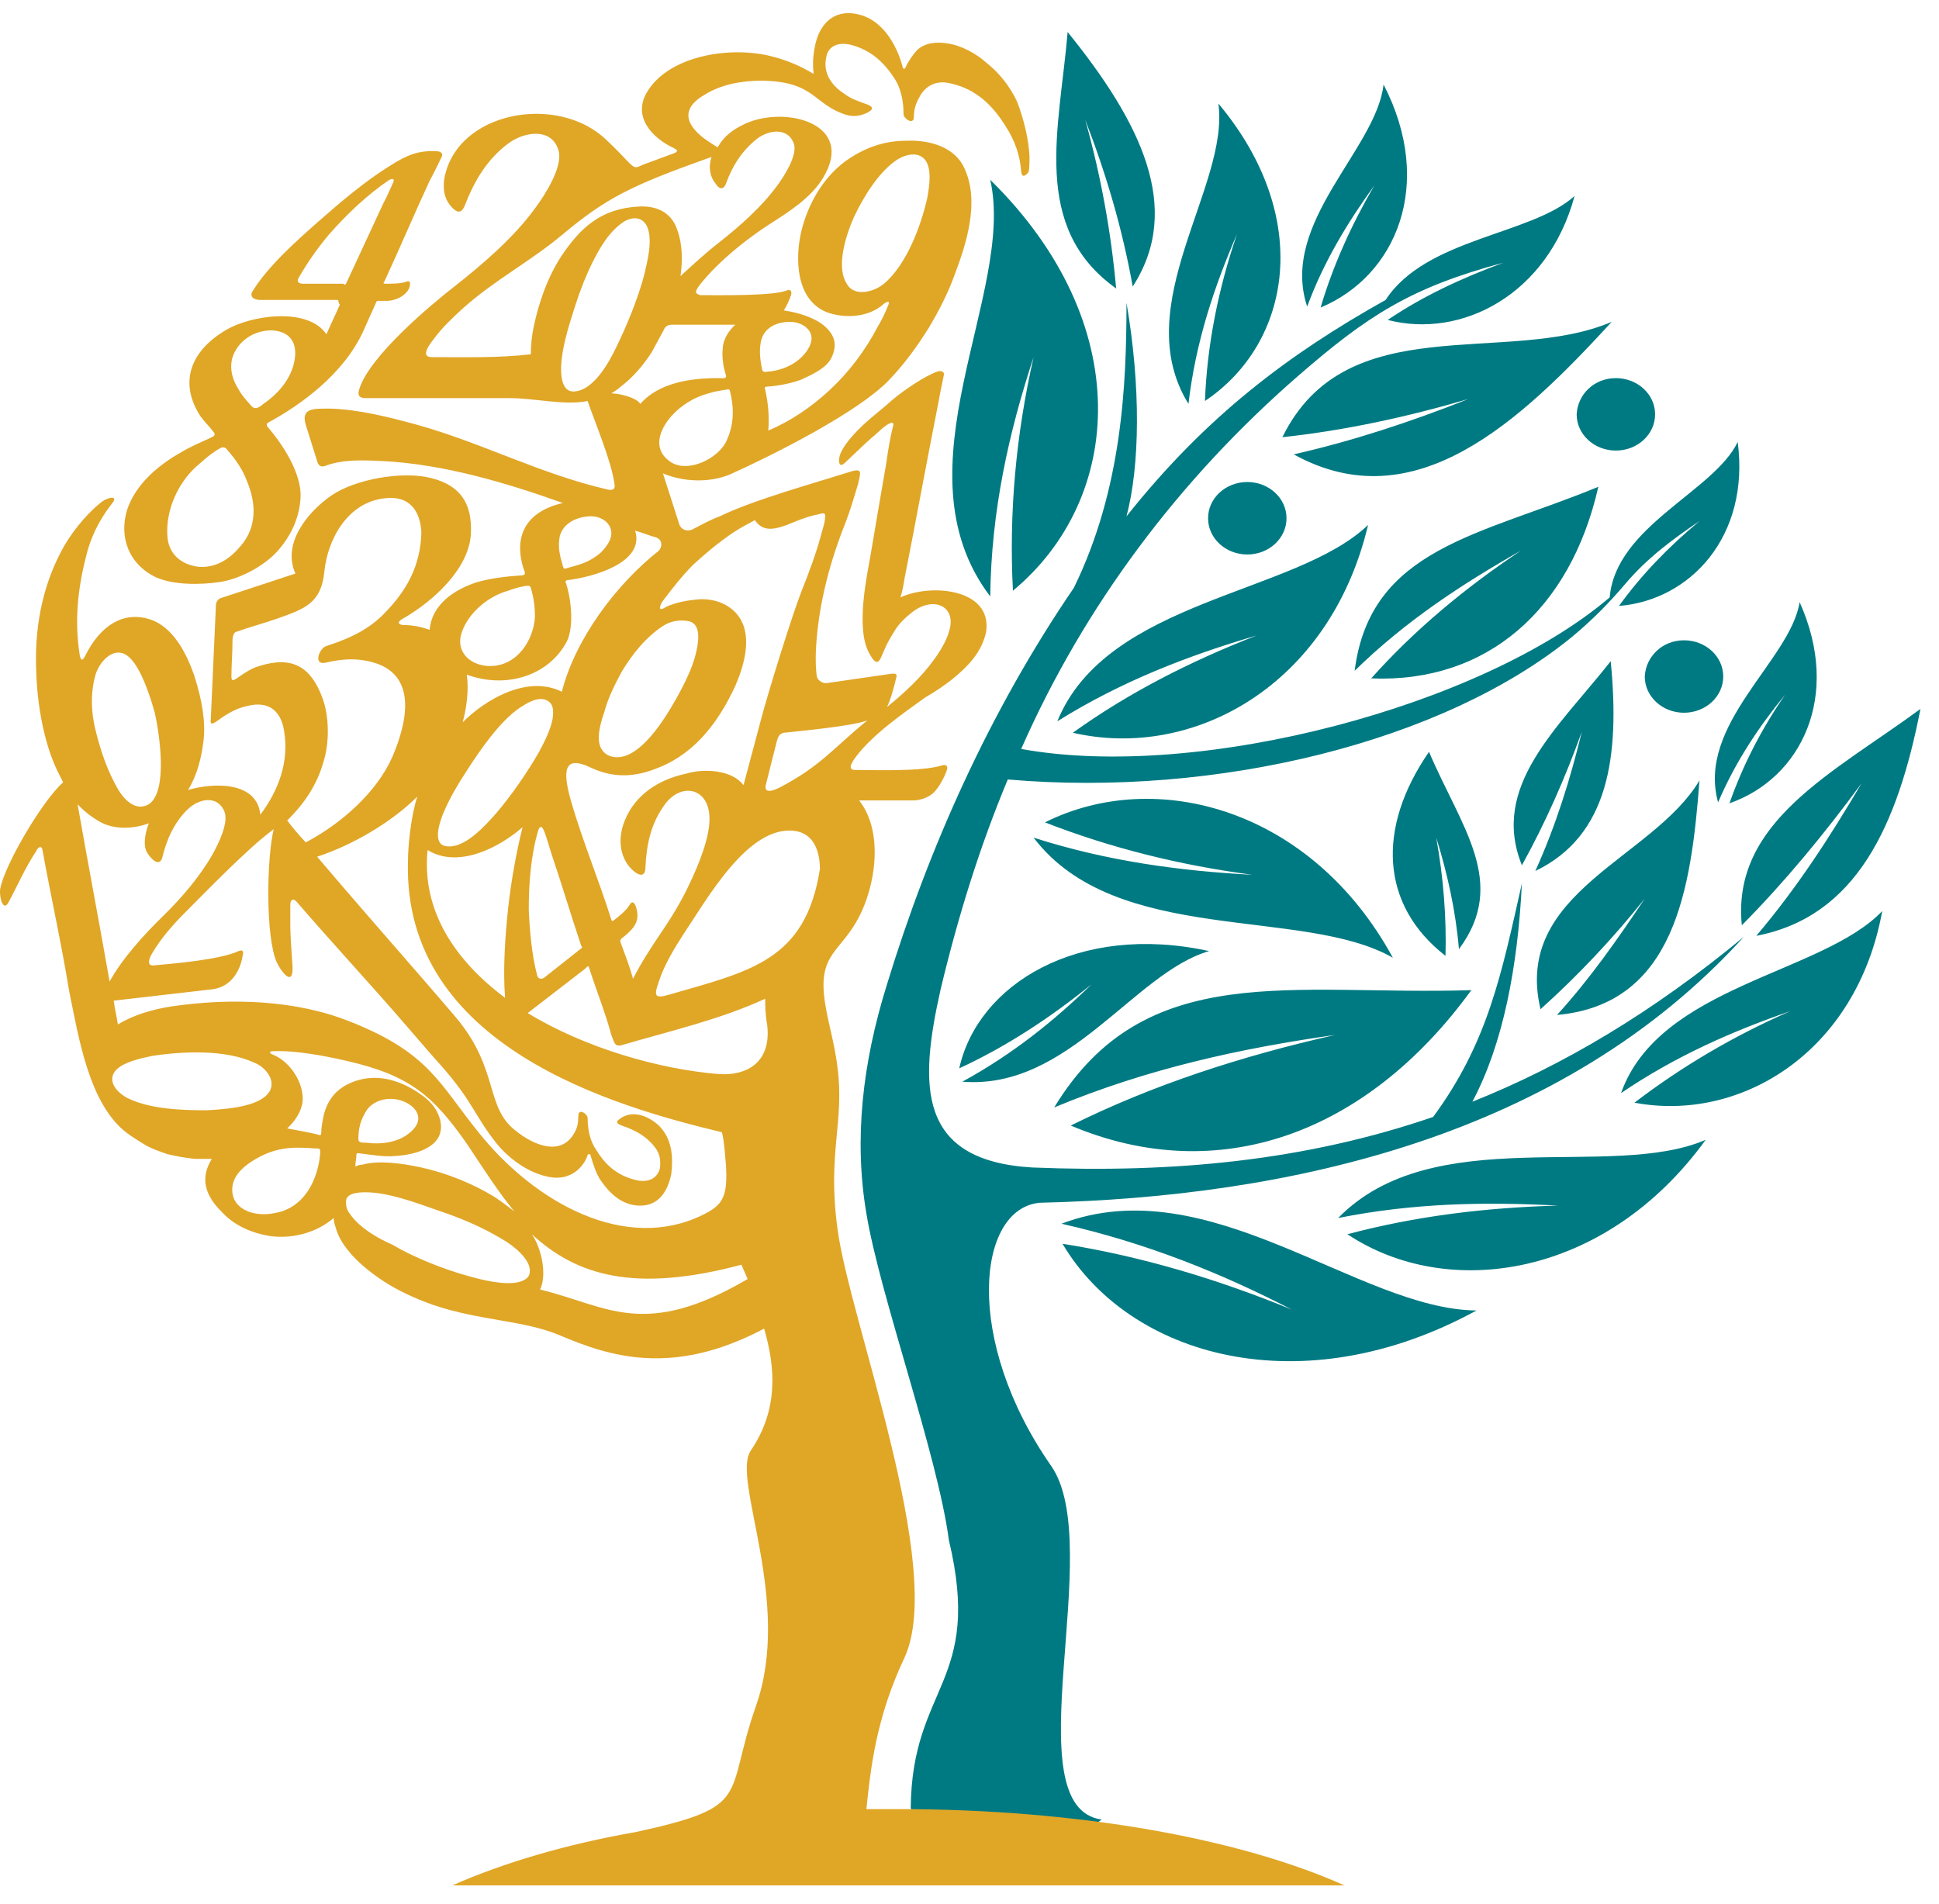 <svg width="55" height="54" viewBox="0 0 55 54" fill="none" xmlns="http://www.w3.org/2000/svg">
<g clip-path="url(#clip0_929_1889)">
<path fill-rule="evenodd" clip-rule="evenodd" d="M27.297 30.684C30.313 30.927 32.158 27.601 34.296 26.979C30.577 26.167 27.736 27.925 27.209 30.305C28.556 29.683 29.786 28.872 30.958 27.925C29.903 28.953 28.732 29.899 27.297 30.684ZM37.957 34.551C40.651 31.792 45.688 33.496 48.382 32.333C45.542 36.255 41.061 36.904 38.22 35.011C40.153 34.497 42.145 34.253 44.194 34.199C42.174 34.091 40.124 34.118 37.957 34.551ZM45.834 10.726C46.45 10.726 46.947 11.185 46.947 11.753C46.947 12.321 46.45 12.781 45.834 12.781C45.219 12.781 44.722 12.321 44.722 11.753C44.751 11.185 45.219 10.726 45.834 10.726ZM31.66 8.183C29.23 6.453 30.05 3.667 30.284 0.909C32.363 3.478 33.564 5.912 32.129 8.129C31.836 6.48 31.368 4.911 30.782 3.397C31.221 4.965 31.514 6.561 31.66 8.183ZM36.697 12.889C40.124 14.782 43.111 11.97 45.717 9.13C42.73 10.401 38.191 8.697 36.375 12.402C38.133 12.213 39.89 11.834 41.647 11.32C40.007 11.97 38.367 12.51 36.697 12.889ZM44.165 28.791C47.504 28.493 47.972 25.221 48.206 22.138C46.889 24.355 42.906 25.302 43.697 28.628C44.751 27.682 45.747 26.627 46.654 25.491C45.893 26.627 45.102 27.763 44.165 28.791ZM43.169 24.545C42.262 22.3 44.194 20.651 45.688 18.757C45.952 21.462 45.63 23.706 43.55 24.707C44.136 23.409 44.546 22.084 44.868 20.759C44.4 22.057 43.843 23.328 43.169 24.545ZM45.981 31.008C47.064 27.952 51.691 27.628 53.39 25.843C52.658 29.872 49.349 31.846 46.362 31.279C47.709 30.251 49.173 29.386 50.784 28.682C49.144 29.25 47.533 29.953 45.981 31.008ZM37.078 8.697C36.288 6.317 39.04 4.235 39.245 2.396C40.71 5.236 39.597 7.832 37.459 8.724C37.81 7.534 38.337 6.371 38.982 5.263C38.22 6.317 37.547 7.426 37.078 8.697ZM47.767 18.163C48.382 18.163 48.88 18.622 48.88 19.19C48.88 19.758 48.382 20.218 47.767 20.218C47.152 20.218 46.654 19.758 46.654 19.19C46.684 18.622 47.152 18.163 47.767 18.163ZM38.425 19.028C38.865 15.539 41.998 15.188 45.337 13.809C44.546 17.297 42.174 19.379 38.894 19.244C40.124 17.865 41.559 16.675 43.14 15.62C41.471 16.567 39.86 17.622 38.425 19.028ZM29.991 20.461C31.397 17 36.756 16.864 38.806 14.89C37.722 19.461 33.828 21.57 30.431 20.786C32.012 19.65 33.769 18.757 35.643 18.027C33.711 18.595 31.807 19.325 29.991 20.461ZM30.108 34.713C34.296 33.118 38.542 37.147 41.881 37.174C36.932 39.879 32.041 38.499 30.138 35.281C32.363 35.633 34.531 36.282 36.639 37.147C34.648 36.119 32.51 35.254 30.108 34.713ZM29.903 31.414C32.48 27.168 36.668 28.25 41.735 28.087C38.748 32.198 34.531 33.685 30.372 31.928C32.715 30.765 35.233 29.953 37.869 29.358C35.204 29.737 32.568 30.305 29.903 31.414ZM49.407 26.248C49.114 23.301 52.014 21.922 54.474 20.11C53.829 23.409 52.658 26.005 49.817 26.546C50.989 25.167 51.926 23.706 52.804 22.219C51.75 23.652 50.637 25.004 49.407 26.248ZM29.318 23.761C31.66 26.843 36.961 25.708 39.509 27.168C37.195 22.922 32.773 21.759 29.64 23.328C31.514 24.058 33.476 24.545 35.526 24.815C33.505 24.707 31.426 24.437 29.318 23.761ZM48.734 22.76C48.119 20.542 50.784 18.73 51.047 17.081C52.248 19.758 51.077 22.084 49.056 22.787C49.437 21.705 49.964 20.678 50.637 19.704C49.905 20.596 49.231 21.597 48.734 22.76ZM35.38 13.673C35.995 13.673 36.492 14.133 36.492 14.701C36.492 15.269 35.995 15.729 35.38 15.729C34.765 15.729 34.267 15.269 34.267 14.701C34.267 14.133 34.765 13.673 35.38 13.673ZM41.383 26.925C42.789 25.032 41.442 23.463 40.534 21.327C39.04 23.49 39.157 25.681 41.002 27.114C41.032 26.032 40.944 24.896 40.739 23.761C41.061 24.788 41.295 25.87 41.383 26.925ZM26.682 28.06C26.067 30.792 26.009 32.928 29.288 33.118C33.3 33.28 37.02 32.928 40.651 31.684C42.203 29.575 42.584 27.655 43.169 25.058C43.052 27.411 42.642 29.602 41.764 31.252C44.341 30.224 46.889 28.709 49.466 26.573C44.312 32.252 36.551 33.956 29.494 34.118C27.707 34.28 27.326 38.012 29.816 41.582C31.397 43.854 28.703 51.264 31.25 51.615C29.903 52.67 26.477 52.481 25.833 51.291C25.862 47.802 27.883 47.748 26.916 43.692C26.594 41.258 24.954 36.741 24.574 34.416C24.222 32.333 24.456 30.17 25.159 27.925C26.331 24.085 28.058 20.191 30.46 16.675C31.836 13.863 31.953 10.888 31.953 8.589C32.363 10.969 32.334 13.213 31.953 14.647C34.208 11.807 36.551 10.049 39.304 8.508C40.446 6.75 43.433 6.669 44.663 5.56C43.902 8.373 41.442 9.617 39.362 9.076C40.358 8.4 41.471 7.886 42.642 7.453C40.007 8.156 38.777 8.968 36.844 10.644C33.447 13.592 30.753 17.189 28.966 21.245C34.003 22.165 42.057 20.028 45.659 16.945C45.834 14.917 48.617 13.944 49.29 12.537C49.642 15.215 47.943 17.027 45.922 17.189C46.567 16.297 47.328 15.512 48.206 14.782C47.445 15.296 46.713 15.837 46.098 16.567C45.659 17.081 45.219 17.54 44.605 18.054C40.944 21.056 34.501 22.625 28.586 22.111C27.795 24.004 27.18 25.978 26.682 28.06ZM33.711 11.456C31.983 8.67 34.882 5.29 34.56 2.937C37.254 6.155 36.639 9.725 34.179 11.375C34.238 9.779 34.56 8.183 35.087 6.642C34.443 8.129 33.916 9.698 33.711 11.456ZM28.088 16.919C25.335 13.295 28.82 8.319 28.088 5.1C32.246 9.184 31.866 14.16 28.732 16.756C28.615 14.539 28.82 12.321 29.318 10.13C28.615 12.267 28.117 14.485 28.088 16.919Z" fill="#007A82"/>
<path d="M4.397 20.245C4.28 19.813 3.987 18.866 3.607 18.596C3.226 18.325 2.845 18.758 2.728 19.082C2.552 19.623 2.582 20.245 2.728 20.786C2.874 21.354 3.05 21.868 3.343 22.382C3.519 22.679 3.841 23.031 4.222 22.814C4.778 22.436 4.514 20.786 4.397 20.245ZM16.492 26.898C16.521 26.871 16.521 26.871 16.492 26.844C16.199 25.978 15.936 25.086 15.643 24.221C15.555 23.95 15.496 23.707 15.408 23.517C15.35 23.409 15.291 23.463 15.262 23.572C15.057 24.275 14.998 25.059 14.998 25.816C15.028 26.438 15.086 27.087 15.233 27.655C15.262 27.79 15.379 27.79 15.467 27.709L16.492 26.898ZM8.351 10.239C8.439 9.806 8.292 9.428 7.765 9.374C7.296 9.347 6.857 9.59 6.652 9.996C6.476 10.347 6.564 10.726 6.769 11.05C6.857 11.213 7.004 11.375 7.15 11.537C7.238 11.618 7.355 11.564 7.472 11.456C7.911 11.159 8.263 10.726 8.351 10.239ZM6.828 15.486C7.296 14.945 7.267 14.269 7.004 13.647C6.886 13.322 6.681 13.025 6.418 12.727C6.389 12.7 6.33 12.673 6.271 12.7C6.067 12.808 5.862 12.97 5.686 13.133C5.071 13.62 4.69 14.458 4.749 15.215C4.778 15.702 5.129 16.026 5.657 16.081C6.154 16.108 6.535 15.837 6.828 15.486ZM9.581 8.508H7.384C7.179 8.508 7.062 8.4 7.179 8.238C7.619 7.535 8.409 6.832 9.054 6.264C9.669 5.723 10.371 5.128 11.074 4.695C11.543 4.398 11.865 4.262 12.392 4.29C12.48 4.29 12.568 4.344 12.539 4.425C12.451 4.614 12.334 4.857 12.187 5.128C11.748 6.074 11.338 7.048 10.899 7.994C10.869 8.022 10.869 8.049 10.928 8.049C11.104 8.049 11.367 8.049 11.514 7.994C11.572 7.967 11.631 7.967 11.631 8.049C11.631 8.319 11.279 8.535 10.957 8.535H10.723C10.694 8.535 10.664 8.562 10.664 8.589L10.313 9.374C9.756 10.618 8.497 11.51 7.589 11.997C7.56 12.024 7.56 12.078 7.589 12.105C8.029 12.619 8.556 13.43 8.526 14.106C8.497 14.674 8.263 15.188 7.882 15.621C7.501 16.053 6.799 16.432 6.213 16.513C5.657 16.594 4.924 16.594 4.427 16.378C3.636 15.999 3.372 15.215 3.607 14.458C3.841 13.755 4.456 13.214 5.129 12.835C5.393 12.673 5.657 12.565 5.949 12.43C6.067 12.376 6.125 12.348 6.067 12.267C5.949 12.105 5.803 11.97 5.686 11.808C5.071 10.861 5.393 9.969 6.389 9.374C7.091 8.941 8.731 8.698 9.259 9.482C9.376 9.211 9.522 8.914 9.639 8.644C9.581 8.562 9.61 8.508 9.581 8.508ZM9.756 8.076C9.786 8.076 9.786 8.076 9.815 8.049C10.166 7.291 10.518 6.534 10.869 5.777C10.986 5.561 11.074 5.344 11.162 5.155C11.191 5.047 11.104 5.074 11.045 5.101C10.401 5.534 9.815 6.101 9.317 6.669C9.024 7.021 8.731 7.427 8.468 7.886C8.409 7.994 8.468 8.049 8.614 8.049H9.756V8.076ZM19.274 19.65C19.538 19.163 19.684 18.785 19.743 18.514C19.801 18.271 19.918 17.703 19.538 17.622C19.274 17.568 19.011 17.622 18.805 17.757C18.308 18.082 17.927 18.569 17.634 19.055C17.4 19.488 17.224 19.867 17.136 20.218C17.048 20.462 16.961 20.786 16.99 21.029C17.048 21.489 17.517 21.597 17.927 21.354C18.483 21.029 18.981 20.191 19.274 19.65ZM2.201 22.814C2.494 24.491 2.816 26.168 3.109 27.844C3.46 27.195 4.104 26.492 4.632 25.978C5.159 25.465 5.686 24.843 6.037 24.221C6.184 23.95 6.506 23.328 6.359 23.004C6.154 22.544 5.627 22.652 5.305 22.977C4.924 23.355 4.719 23.842 4.602 24.329C4.514 24.626 4.251 24.329 4.163 24.166C4.046 23.95 4.134 23.572 4.222 23.355C3.782 23.517 3.226 23.544 2.816 23.301C2.582 23.166 2.377 23.004 2.201 22.814ZM11.572 32.171C11.865 31.955 11.982 31.685 11.719 31.414C11.543 31.252 11.309 31.171 11.074 31.171C10.811 31.171 10.547 31.279 10.401 31.495C10.225 31.766 10.166 32.009 10.166 32.307C10.166 32.415 10.254 32.415 10.401 32.415C10.781 32.469 11.25 32.415 11.572 32.171ZM7.765 34.416C8.644 34.281 9.024 33.442 9.083 32.712C9.083 32.577 9.083 32.577 8.936 32.577C8.263 32.523 7.794 32.55 7.209 32.902C6.857 33.118 6.535 33.415 6.594 33.848C6.652 34.308 7.209 34.524 7.765 34.416ZM18.278 7.778C18.366 7.4 18.513 6.832 18.366 6.453C18.249 6.156 17.956 6.128 17.693 6.291C17.283 6.561 17.019 7.021 16.814 7.427C16.638 7.778 16.463 8.211 16.316 8.671C16.17 9.13 15.994 9.671 15.936 10.158C15.906 10.401 15.848 11.132 16.287 11.104C16.843 11.077 17.283 10.266 17.488 9.833C17.78 9.238 18.103 8.454 18.278 7.778ZM15.291 21.327C15.438 21.056 15.613 20.705 15.672 20.407C15.701 20.191 15.731 19.921 15.438 19.84C15.203 19.785 14.94 19.948 14.735 20.083C14.178 20.462 13.622 21.273 13.271 21.814C13.007 22.219 12.743 22.652 12.568 23.085C12.48 23.301 12.246 23.95 12.656 24.004C13.183 24.085 13.768 23.409 14.061 23.085C14.501 22.571 14.969 21.895 15.291 21.327ZM13.3 36.201C13.681 36.309 14.325 36.471 14.735 36.363C14.911 36.309 15.028 36.228 15.028 36.066C15.057 35.714 14.53 35.309 14.237 35.146C13.651 34.795 13.066 34.551 12.421 34.335C11.806 34.119 11.016 33.821 10.371 33.821C10.137 33.821 9.786 33.848 9.815 34.119C9.815 34.227 9.844 34.335 9.932 34.443C10.196 34.822 10.694 35.119 11.133 35.309C11.719 35.66 12.597 36.012 13.3 36.201ZM17.341 15.134C17.341 14.809 17.019 14.62 16.697 14.647C16.316 14.674 15.965 14.864 15.877 15.215C15.818 15.513 15.877 15.756 15.965 16.053C15.994 16.162 16.023 16.135 16.111 16.108C16.404 16.026 16.638 15.972 16.902 15.783C17.078 15.675 17.341 15.377 17.341 15.134ZM15.174 17.487C15.174 17.243 15.145 16.973 15.057 16.675C15.028 16.594 14.969 16.621 14.911 16.621C14.735 16.648 14.559 16.703 14.413 16.757C13.827 16.919 13.271 17.406 13.095 17.947C12.919 18.46 13.3 18.866 13.856 18.893C14.676 18.92 15.145 18.136 15.174 17.487ZM24.018 8.049C24.223 8.427 24.78 8.292 25.073 8.049C25.717 7.508 26.127 6.399 26.302 5.615C26.361 5.29 26.449 4.749 26.215 4.506C25.98 4.262 25.57 4.425 25.365 4.587C24.926 4.912 24.516 5.534 24.223 6.156C23.901 6.886 23.755 7.643 24.018 8.049ZM5.862 31.495C6.33 31.468 7.267 31.414 7.589 31.036C7.882 30.711 7.56 30.278 7.209 30.143C6.389 29.765 5.188 29.819 4.309 29.954C4.046 30.008 3.694 30.089 3.46 30.224C2.992 30.495 3.167 30.9 3.607 31.144C4.251 31.468 5.188 31.495 5.862 31.495ZM22.876 9.969C22.993 9.806 23.081 9.59 22.964 9.401C22.847 9.211 22.613 9.13 22.408 9.13C22.027 9.13 21.675 9.293 21.587 9.671C21.529 9.942 21.558 10.185 21.617 10.482C21.646 10.591 21.734 10.537 21.851 10.537C22.261 10.482 22.642 10.293 22.876 9.969ZM20.592 12.538C20.826 12.051 20.826 11.591 20.709 11.104C20.709 11.077 20.68 11.023 20.621 11.05C20.445 11.077 20.27 11.104 20.094 11.159C19.684 11.267 19.303 11.51 19.04 11.808C18.688 12.213 18.483 12.781 19.069 13.133C19.567 13.403 20.358 12.998 20.592 12.538ZM21.09 22.273L21.587 20.407C21.793 19.623 22.466 17.46 22.73 16.784C22.935 16.27 23.14 15.729 23.286 15.188C23.345 14.972 23.403 14.809 23.403 14.674C23.433 14.512 23.315 14.566 23.198 14.593C22.905 14.647 22.583 14.783 22.32 14.891C21.88 15.053 21.617 15.053 21.412 14.755C21.207 14.864 21.002 14.972 20.797 15.107C20.358 15.404 19.977 15.729 19.655 16.026C19.333 16.351 19.04 16.73 18.776 17.081C18.688 17.243 18.688 17.352 18.893 17.216C19.186 17.081 19.508 17.027 19.831 17C20.299 16.973 20.738 17.162 20.973 17.514C21.353 18.082 21.09 18.92 20.855 19.461C20.416 20.407 19.772 21.327 18.718 21.76C18.015 22.057 17.4 22.084 16.726 21.76C16.023 21.435 15.936 21.814 16.199 22.733C16.521 23.842 16.99 24.978 17.341 26.087C17.341 26.114 17.37 26.141 17.4 26.114C17.576 25.978 17.751 25.843 17.868 25.654C17.956 25.519 18.015 25.654 18.044 25.735C18.161 26.141 17.985 26.33 17.693 26.573C17.576 26.655 17.576 26.682 17.634 26.817C17.751 27.141 17.868 27.439 17.956 27.763C18.191 27.304 18.454 26.898 18.747 26.465C19.098 25.951 19.362 25.492 19.538 25.113C19.801 24.572 20.153 23.734 20.123 23.166C20.094 22.328 19.274 22.165 18.805 22.895C18.454 23.409 18.337 23.977 18.308 24.599C18.308 24.951 18.044 24.816 17.839 24.572C17.546 24.194 17.546 23.707 17.722 23.274C18.015 22.544 18.688 22.111 19.45 21.949C19.977 21.787 20.768 21.841 21.09 22.273ZM23.257 24.653C23.257 24.194 23.11 23.653 22.554 23.572C21.236 23.382 20.065 25.492 19.391 26.492C19.128 26.898 18.835 27.385 18.688 27.844C18.542 28.25 18.571 28.331 18.952 28.223C21.295 27.547 22.847 27.25 23.257 24.653ZM24.604 20.434C24.194 20.597 22.73 20.732 22.232 20.786C22.085 20.813 22.056 20.948 22.027 21.056C21.939 21.408 21.763 22.111 21.734 22.219C21.675 22.409 21.734 22.517 22.085 22.355C23.286 21.733 23.637 21.219 24.604 20.434ZM20.182 4.452C17.898 5.263 17.195 5.615 15.936 6.669C15.028 7.427 14.032 7.94 13.124 8.752C12.831 9.022 12.539 9.293 12.304 9.617C12.216 9.725 11.894 10.131 12.246 10.131C13.183 10.131 14.12 10.158 15.057 10.05C15.057 9.779 15.086 9.509 15.145 9.238C15.291 8.562 15.526 7.886 15.906 7.291C16.463 6.453 17.048 5.912 18.132 5.858C18.688 5.831 19.069 6.074 19.215 6.534C19.362 6.94 19.362 7.4 19.303 7.832C19.655 7.508 20.006 7.183 20.387 6.886C20.973 6.426 21.587 5.885 22.027 5.29C22.232 5.02 22.613 4.425 22.525 4.1C22.378 3.613 21.822 3.668 21.47 3.938C21.031 4.29 20.768 4.722 20.592 5.209C20.533 5.371 20.416 5.398 20.299 5.209C20.123 4.993 20.094 4.722 20.182 4.452ZM8.673 23.896C9.698 23.355 10.694 22.463 11.133 21.462C11.572 20.434 11.894 18.974 10.313 18.731C9.991 18.677 9.669 18.704 9.288 18.785C8.849 18.92 9.054 18.379 9.259 18.325C10.02 18.082 10.489 17.811 10.869 17.433C11.543 16.757 11.924 16.053 11.953 15.107C11.924 14.512 11.631 14.052 10.928 14.133C9.844 14.242 9.288 15.323 9.2 16.216C9.112 17.108 8.644 17.27 7.882 17.541C7.501 17.676 7.091 17.784 6.711 17.919C6.594 17.947 6.594 18.136 6.594 18.217C6.594 18.541 6.564 18.866 6.564 19.191C6.564 19.299 6.594 19.326 6.711 19.245C6.945 19.082 7.15 18.947 7.355 18.893C8.292 18.596 8.819 18.92 9.141 19.785C9.346 20.326 9.346 21.084 9.171 21.625C8.995 22.247 8.644 22.787 8.146 23.274C8.292 23.463 8.468 23.68 8.673 23.896ZM18.601 15.242C18.395 15.188 18.22 15.107 18.015 15.053C18.308 15.972 16.785 16.378 16.082 16.459C16.053 16.459 16.023 16.513 16.053 16.54C16.199 16.973 16.287 17.757 16.082 18.19C15.555 19.191 14.325 19.542 13.241 19.136C13.3 19.569 13.241 20.056 13.124 20.489C13.768 19.84 14.969 19.136 15.936 19.623C16.316 18.136 17.458 16.594 18.688 15.621C18.805 15.486 18.776 15.296 18.601 15.242ZM18.161 11.456C18.688 10.861 19.567 10.726 20.358 10.726C20.504 10.726 20.621 10.753 20.592 10.645C20.504 10.374 20.475 10.104 20.504 9.833C20.533 9.59 20.68 9.374 20.855 9.211H19.04C18.952 9.211 18.864 9.266 18.835 9.347C18.718 9.563 18.601 9.779 18.483 9.996C18.22 10.401 17.927 10.726 17.605 10.969C17.517 11.05 17.429 11.104 17.341 11.159C17.546 11.159 18.044 11.267 18.161 11.456ZM15.086 35.011C15.35 35.39 15.526 36.147 15.32 36.58C17.224 37.039 18.249 38.013 21.207 36.282L21.031 35.876C17.985 36.688 16.346 36.174 15.086 35.011ZM9.815 30.089C9.229 29.954 8.38 29.792 7.765 29.819C7.619 29.819 7.619 29.873 7.765 29.927C8.263 30.143 8.614 30.738 8.585 31.225C8.556 31.522 8.38 31.793 8.146 32.009C8.439 32.063 8.731 32.117 8.966 32.171C9.054 32.199 9.112 32.225 9.112 32.144C9.112 31.982 9.141 31.847 9.171 31.685C9.288 31.144 9.61 30.792 10.196 30.63C10.811 30.468 11.426 30.684 11.924 31.036C12.246 31.252 12.48 31.549 12.509 31.928C12.539 32.577 11.719 32.766 11.191 32.793C10.928 32.821 10.576 32.766 10.166 32.712C10.137 32.712 10.108 32.712 10.108 32.766C10.108 32.874 10.079 32.983 10.079 33.091C10.137 33.064 10.196 33.037 10.284 33.037C10.752 32.902 11.455 33.01 11.953 33.118C12.685 33.28 13.417 33.578 14.032 33.956C14.237 34.092 14.413 34.227 14.588 34.362C14.12 33.794 13.71 33.145 13.241 32.442C12.275 31.063 11.601 30.495 9.815 30.089ZM11.836 22.598C11.104 23.328 9.991 23.977 8.995 24.302C9.961 25.438 10.928 26.546 11.894 27.655C12.246 28.061 12.597 28.466 12.919 28.845C14.178 30.332 13.739 31.414 14.647 32.09C15.116 32.469 15.906 32.821 16.287 32.144C16.375 32.009 16.404 31.847 16.404 31.658C16.404 31.414 16.668 31.604 16.668 31.712C16.668 32.09 16.756 32.388 16.902 32.604C17.166 33.037 17.488 33.334 18.015 33.469C18.337 33.551 18.63 33.469 18.718 33.145C18.747 32.929 18.718 32.739 18.601 32.577C18.366 32.253 18.044 32.063 17.634 31.928C17.429 31.847 17.488 31.793 17.663 31.685C18.015 31.495 18.425 31.685 18.688 31.928C19.069 32.307 19.098 32.821 19.04 33.307C18.952 33.74 18.718 34.2 18.161 34.2C17.663 34.2 17.312 33.875 17.048 33.496C16.931 33.334 16.843 33.091 16.756 32.793C16.756 32.739 16.697 32.712 16.668 32.766C16.609 32.956 16.492 33.091 16.375 33.199C16.14 33.388 15.877 33.442 15.584 33.388C14.998 33.28 14.442 32.874 14.091 32.442C13.446 31.631 13.417 31.252 12.509 30.224C12.216 29.9 11.894 29.521 11.543 29.116C10.518 27.926 9.434 26.763 8.409 25.573C8.38 25.546 8.351 25.519 8.321 25.519C8.263 25.519 8.234 25.573 8.234 25.681C8.234 25.843 8.234 26.032 8.234 26.222C8.234 26.519 8.263 26.898 8.292 27.331C8.351 28.007 8.029 27.655 7.853 27.304C7.531 26.601 7.56 24.356 7.765 23.517L7.736 23.544C7.062 24.031 5.803 25.329 5.159 25.978C4.866 26.276 4.544 26.655 4.339 27.006C4.28 27.087 4.104 27.412 4.368 27.385C4.954 27.331 6.242 27.223 6.769 26.979C6.886 26.925 6.916 27.006 6.886 27.087C6.828 27.493 6.594 27.98 6.037 28.061L3.226 28.385C3.255 28.629 3.314 28.845 3.343 29.061C3.782 28.791 4.339 28.629 4.866 28.548C6.535 28.304 8.38 28.358 9.932 28.98C12.187 29.873 12.451 30.738 13.593 32.144C15.203 34.146 17.751 35.525 19.918 34.47C20.475 34.2 20.65 33.983 20.592 33.064C20.562 32.685 20.533 32.307 20.475 32.117C17.429 31.387 11.426 29.683 11.572 24.437C11.572 23.977 11.66 23.139 11.836 22.598ZM14.325 28.304C14.266 27.466 14.325 26.601 14.413 25.762C14.501 24.978 14.647 24.166 14.823 23.463C14.178 24.031 13.007 24.653 12.129 24.113C11.953 25.843 12.919 27.25 14.325 28.304ZM21.705 28.331C20.416 28.926 18.981 29.251 17.605 29.656C17.429 29.683 17.429 29.575 17.341 29.359C17.166 28.71 16.902 28.061 16.697 27.412H16.668L16.58 27.493L14.969 28.737C16.609 29.738 18.718 30.332 20.387 30.468C21.178 30.522 21.88 30.143 21.763 29.088C21.705 28.764 21.705 28.52 21.705 28.331ZM29.202 4.425C29.202 4.506 29.202 4.83 29.172 4.884C29.084 4.993 28.997 5.047 28.967 4.884C28.938 4.425 28.792 3.992 28.528 3.586C28.177 3.018 27.708 2.532 26.976 2.369C26.566 2.261 26.244 2.424 26.068 2.775C25.98 2.937 25.922 3.1 25.922 3.316C25.922 3.559 25.629 3.37 25.629 3.235C25.629 2.829 25.541 2.505 25.395 2.261C25.102 1.802 24.75 1.45 24.194 1.288C23.843 1.18 23.491 1.261 23.433 1.639C23.345 2.072 23.579 2.424 23.96 2.667C24.135 2.802 24.37 2.883 24.604 2.964C24.809 3.046 24.75 3.127 24.575 3.208C24.399 3.289 24.223 3.316 24.018 3.262C23.052 2.964 23.14 2.315 21.617 2.288C21.031 2.288 20.445 2.396 19.977 2.694C19.508 2.964 19.362 3.316 19.743 3.722C19.889 3.884 20.094 4.019 20.358 4.181C20.533 3.857 20.797 3.668 21.148 3.505C22.29 2.991 24.282 3.505 23.345 5.047C23.023 5.588 22.408 5.993 21.851 6.345C21.265 6.723 20.68 7.183 20.182 7.697C20.065 7.832 19.772 8.13 19.743 8.265C19.743 8.346 19.801 8.346 19.86 8.373C20.387 8.373 21.939 8.4 22.32 8.238C22.437 8.184 22.466 8.292 22.437 8.373C22.378 8.535 22.32 8.671 22.232 8.806C22.613 8.86 23.081 8.995 23.374 9.238C23.696 9.509 23.755 9.806 23.579 10.158C23.433 10.456 22.993 10.645 22.7 10.78C22.466 10.861 22.144 10.942 21.734 10.969C21.705 10.969 21.675 10.996 21.705 11.05C21.793 11.456 21.822 11.808 21.793 12.213C22.437 11.943 23.023 11.537 23.52 11.077C24.077 10.564 24.545 9.942 24.897 9.266C25.014 9.076 25.102 8.887 25.19 8.671C25.248 8.535 25.19 8.535 25.073 8.616C24.662 8.995 23.989 9.049 23.462 8.86C22.554 8.508 22.554 7.291 22.73 6.561C22.905 5.831 23.315 5.074 23.96 4.587C24.487 4.208 25.043 3.992 25.717 3.992C26.39 3.965 27.093 4.181 27.357 4.776C27.796 5.723 27.415 6.913 27.064 7.832C26.888 8.319 26.625 8.833 26.332 9.32C26.01 9.833 25.658 10.32 25.219 10.78C24.34 11.699 21.91 12.916 20.709 13.457C20.123 13.701 19.391 13.674 18.805 13.43L19.274 14.891C19.333 15.026 19.479 15.08 19.625 15.026C19.889 14.891 20.123 14.755 20.416 14.647C21.353 14.187 23.11 13.701 24.135 13.376C24.487 13.268 24.399 13.43 24.34 13.728C24.223 14.106 24.135 14.431 23.989 14.809C23.696 15.54 23.462 16.297 23.315 17.054C23.198 17.649 23.081 18.569 23.169 19.191C23.198 19.299 23.315 19.38 23.433 19.38L25.307 19.109C25.395 19.109 25.453 19.109 25.424 19.218C25.365 19.461 25.277 19.813 25.16 20.056C25.629 19.677 26.127 19.218 26.478 18.731C26.625 18.541 26.859 18.163 26.917 17.919C27.152 17.216 26.507 16.892 25.892 17.352C25.687 17.514 25.512 17.676 25.395 17.865C25.277 18.055 25.16 18.244 25.073 18.46C24.955 18.731 24.897 18.974 24.662 18.541C24.253 17.838 24.604 16.27 24.692 15.756C24.838 14.891 24.985 14.025 25.131 13.187C25.19 12.781 25.248 12.403 25.336 12.078C25.365 11.943 25.248 11.997 25.16 12.051C25.043 12.132 24.926 12.24 24.809 12.348C24.575 12.538 24.311 12.808 23.96 13.133C23.755 13.322 23.784 12.97 23.843 12.862C23.96 12.565 24.34 12.186 24.516 12.024C24.78 11.781 25.073 11.564 25.307 11.348C25.629 11.077 26.215 10.672 26.595 10.537C26.683 10.51 26.8 10.537 26.771 10.645C26.712 10.915 26.654 11.213 26.595 11.537C26.273 13.16 25.98 14.783 25.658 16.405C25.629 16.594 25.6 16.757 25.541 16.946C26.42 16.54 28.147 16.703 27.972 17.919C27.855 18.487 27.474 18.893 27.005 19.272C26.8 19.434 26.566 19.596 26.244 19.785C25.6 20.245 24.75 20.84 24.282 21.462C24.223 21.543 23.989 21.841 24.253 21.841C24.838 21.841 26.156 21.895 26.742 21.706C26.859 21.678 26.888 21.76 26.859 21.841C26.8 22.03 26.625 22.355 26.478 22.49C26.332 22.625 26.098 22.706 25.892 22.706H24.37C25.073 23.599 24.838 25.14 24.34 26.06C23.843 26.979 23.257 27.06 23.374 28.223C23.433 28.845 23.667 29.521 23.755 30.278C23.96 31.82 23.462 32.712 23.755 34.849C24.077 37.391 26.829 44.476 25.658 47.018C24.838 48.749 24.692 50.209 24.575 51.318C24.867 51.318 25.19 51.318 25.482 51.318C30.607 51.318 35.176 52.157 38.134 53.482H12.831C14.237 52.86 16.023 52.319 18.044 51.967C21.383 51.237 20.533 50.994 21.441 48.398C22.495 45.423 20.738 41.961 21.295 41.15C22.085 39.987 21.997 38.797 21.675 37.688C19.069 39.068 17.283 38.472 15.877 37.878C14.852 37.445 13.622 37.472 12.275 37.012C11.748 36.823 11.279 36.607 10.869 36.336C10.459 36.066 10.108 35.768 9.874 35.471C9.698 35.254 9.581 35.038 9.522 34.822C9.493 34.741 9.464 34.632 9.464 34.551C8.995 34.957 8.321 35.146 7.677 35.065C7.15 34.984 6.652 34.768 6.301 34.389C5.832 33.929 5.657 33.442 6.008 32.874C5.832 32.874 5.686 32.874 5.539 32.874C5.247 32.847 4.983 32.793 4.749 32.739C4.514 32.658 4.28 32.577 4.104 32.469C3.929 32.361 3.753 32.253 3.607 32.144C2.523 31.333 2.23 29.413 1.967 28.142C1.732 26.709 1.439 25.41 1.205 24.113C1.176 23.95 1.059 24.058 1.029 24.14C0.707 24.626 0.502 25.113 0.239 25.6C0.092 25.87 -0.025 25.465 0.005 25.221C0.122 24.545 1.205 22.706 1.791 22.192C1.732 22.084 1.674 21.949 1.615 21.841C1.234 21.029 1.059 19.975 1.029 19.082C0.971 17.892 1.176 16.703 1.732 15.648C1.967 15.188 2.406 14.62 2.845 14.269C3.021 14.106 3.402 14.025 3.167 14.296C2.787 14.783 2.552 15.296 2.435 15.81C2.201 16.73 2.113 17.622 2.259 18.569C2.289 18.758 2.347 18.758 2.435 18.569C2.845 17.757 3.489 17.325 4.251 17.568C4.924 17.784 5.305 18.569 5.51 19.163C5.744 19.894 5.832 20.489 5.774 21.002C5.715 21.489 5.598 21.976 5.334 22.409C6.067 22.192 7.296 22.165 7.384 23.112C7.911 22.409 8.204 21.597 8.058 20.732C7.97 20.164 7.619 19.867 7.004 20.029C6.74 20.083 6.476 20.218 6.184 20.434C6.067 20.516 5.949 20.597 5.979 20.407L6.125 17.162C6.125 17.081 6.184 17 6.242 16.973L8.38 16.27C7.999 15.431 8.702 14.539 9.405 14.052C10.079 13.592 11.426 13.349 12.246 13.565C13.095 13.782 13.388 14.323 13.358 15.107C13.329 16.108 12.304 17.054 11.396 17.568C11.309 17.622 11.25 17.703 11.426 17.73C11.719 17.73 11.953 17.784 12.187 17.865C12.246 17.162 12.861 16.73 13.534 16.513C13.915 16.405 14.354 16.351 14.764 16.324C14.911 16.324 14.911 16.27 14.852 16.135C14.559 15.215 14.911 14.512 15.965 14.269C14.383 13.701 12.568 13.16 10.84 13.079C10.313 13.052 9.727 13.025 9.229 13.214C9.083 13.268 9.024 13.187 8.995 13.079L8.673 12.051C8.526 11.564 8.907 11.591 9.376 11.591C10.196 11.618 11.045 11.835 11.836 12.051C13.681 12.565 15.35 13.457 17.253 13.89C17.4 13.917 17.458 13.863 17.429 13.728C17.341 13.079 16.902 12.051 16.668 11.375C16.023 11.51 15.174 11.294 14.471 11.294H10.371C10.166 11.294 10.137 11.186 10.196 11.023C10.489 10.104 12.187 8.671 12.919 8.103C13.71 7.481 14.588 6.723 15.174 5.912C15.438 5.561 15.965 4.749 15.848 4.29C15.672 3.613 14.881 3.722 14.413 4.073C13.798 4.533 13.446 5.155 13.183 5.831C13.095 6.047 12.978 6.074 12.773 5.831C12.597 5.615 12.568 5.371 12.597 5.101C12.919 3.154 15.818 2.64 17.195 3.965C17.429 4.181 17.634 4.398 17.839 4.614C18.015 4.776 18.015 4.776 18.249 4.668C18.542 4.56 18.835 4.452 19.128 4.344C19.245 4.29 19.215 4.262 19.128 4.208C18.483 3.911 17.956 3.316 18.337 2.64C18.952 1.558 20.768 1.288 21.939 1.612C22.349 1.72 22.73 1.883 23.081 2.099C23.052 1.883 23.052 1.639 23.11 1.342C23.227 0.666 23.696 0.179 24.487 0.449C25.102 0.666 25.453 1.342 25.6 1.883C25.6 1.937 25.658 1.991 25.687 1.91C25.775 1.72 25.892 1.558 26.01 1.423C26.244 1.207 26.566 1.18 26.888 1.234C27.269 1.288 27.708 1.531 27.972 1.774C28.352 2.072 28.645 2.451 28.85 2.883C29.055 3.424 29.172 3.938 29.202 4.425Z" fill="#E0A626"/>
</g>
<defs>
<clipPath id="clip0_929_1889">
<rect width="54.931" height="54" fill="white"/>
</clipPath>
</defs>
</svg>
